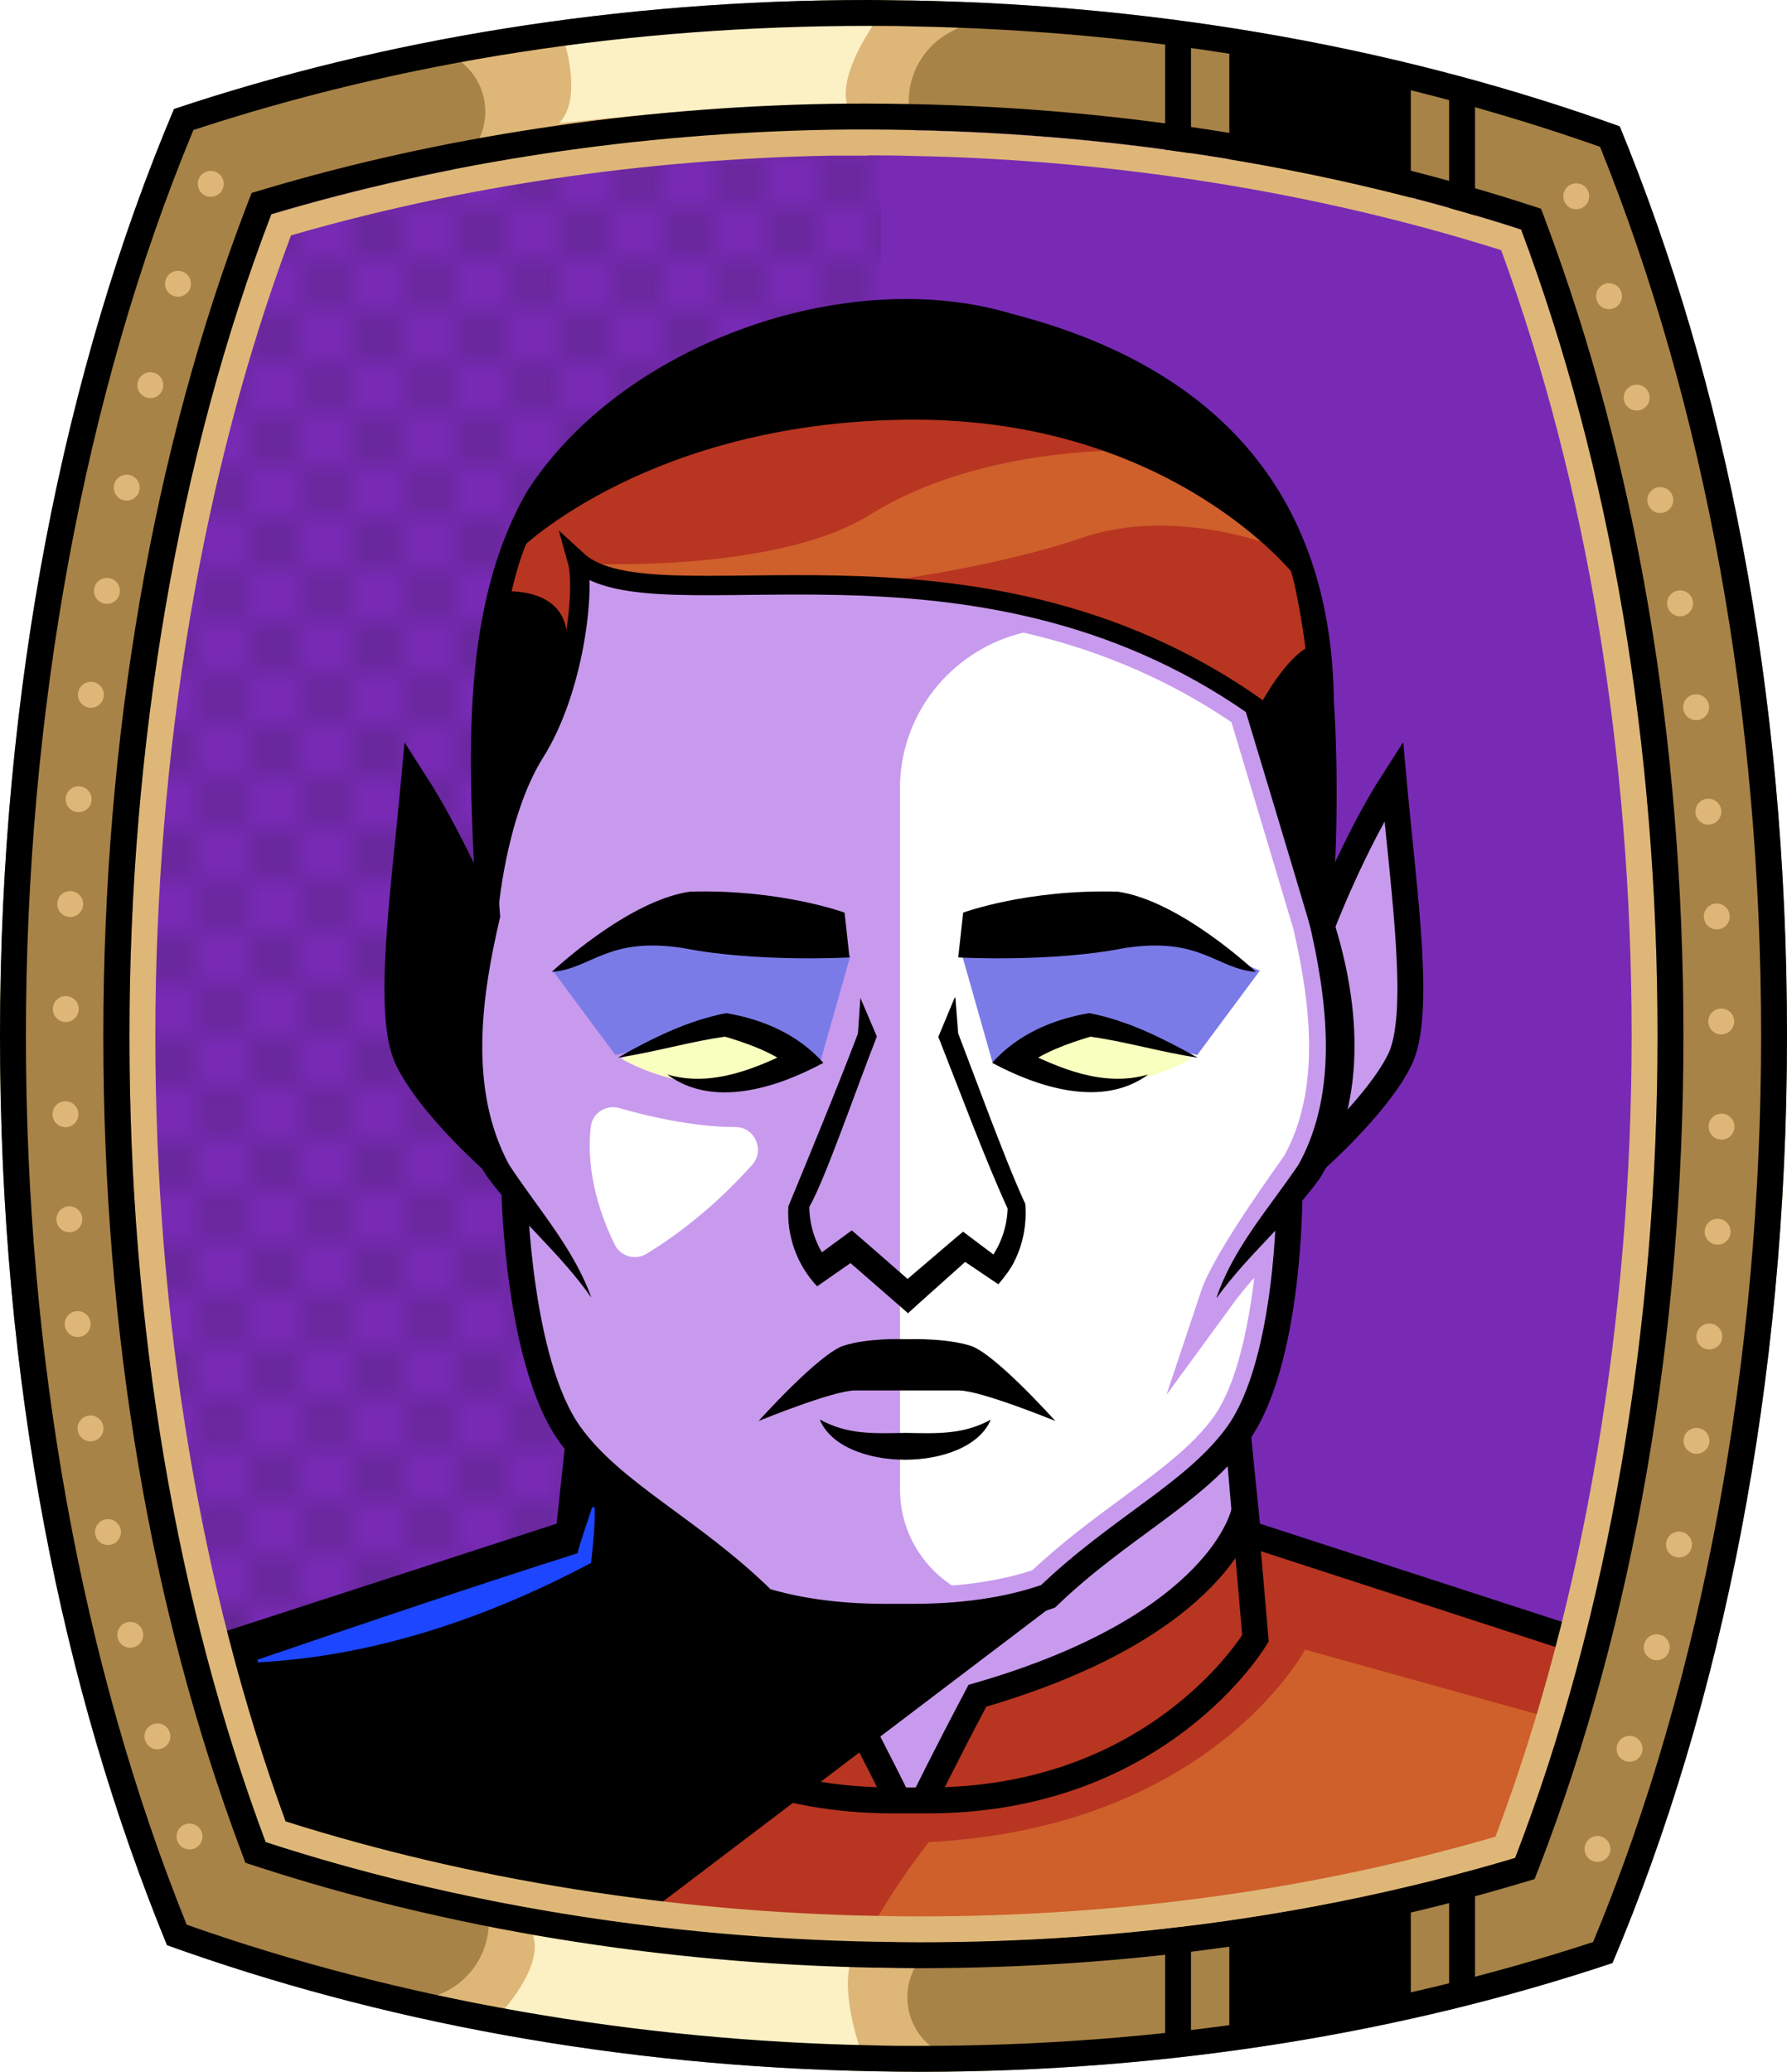 <?xml version="1.0" encoding="UTF-8"?><svg id="Capa_2" xmlns="http://www.w3.org/2000/svg" xmlns:xlink="http://www.w3.org/1999/xlink" viewBox="0 0 69.02 80"><defs><style>.cls-1{fill:#c89aed;}.cls-2{fill:#fff;}.cls-3{fill:#f8ffbf;}.cls-4{fill:#7b7be8;}.cls-5{fill:#a88347;}.cls-6{fill:#782ab5;}.cls-7,.cls-8{stroke:#000;}.cls-7,.cls-8,.cls-9,.cls-10,.cls-11,.cls-12{fill:none;}.cls-7,.cls-8,.cls-12{stroke-miterlimit:10;}.cls-13{fill:#1c46ff;}.cls-8{stroke-width:.75px;}.cls-9{stroke:#deb778;stroke-dasharray:0 0 0 4.06;stroke-linecap:round;stroke-linejoin:round;}.cls-14{fill:#deb778;}.cls-15{fill:url(#USGS_19_Inundación_de_tierra_2);}.cls-11{stroke:#1d1d1b;stroke-dasharray:0 0 2 2;stroke-width:.3px;}.cls-16{fill:#cf5f2b;}.cls-12{stroke:#c89aed;stroke-width:1.3px;}.cls-17{fill:#fcf0c5;}.cls-18{fill:#b83521;}</style><pattern id="USGS_19_Inundación_de_tierra_2" x="0" y="0" width="72" height="72" patternTransform="translate(195.52 -16423) rotate(-90)" patternUnits="userSpaceOnUse" viewBox="0 0 72 72"><g><rect class="cls-10" width="72" height="72"/><g><line class="cls-11" x1="71" y1="71" x2="144.44" y2="71"/><line class="cls-11" x1="71" y1="67" x2="144.44" y2="67"/><line class="cls-11" x1="71" y1="63" x2="144.44" y2="63"/><line class="cls-11" x1="71" y1="59" x2="144.44" y2="59"/><line class="cls-11" x1="71" y1="55" x2="144.44" y2="55"/><line class="cls-11" x1="71" y1="51" x2="144.44" y2="51"/><line class="cls-11" x1="71" y1="47" x2="144.44" y2="47"/><line class="cls-11" x1="71" y1="43" x2="144.44" y2="43"/><line class="cls-11" x1="71" y1="39" x2="144.44" y2="39"/><line class="cls-11" x1="71" y1="35" x2="144.44" y2="35"/><line class="cls-11" x1="71" y1="31" x2="144.44" y2="31"/><line class="cls-11" x1="71" y1="27" x2="144.44" y2="27"/><line class="cls-11" x1="71" y1="23" x2="144.44" y2="23"/><line class="cls-11" x1="71" y1="19" x2="144.44" y2="19"/><line class="cls-11" x1="71" y1="15" x2="144.44" y2="15"/><line class="cls-11" x1="71" y1="11" x2="144.44" y2="11"/><line class="cls-11" x1="71" y1="7" x2="144.44" y2="7"/><line class="cls-11" x1="71" y1="3" x2="144.44" y2="3"/></g><g><line class="cls-11" x1="-1" y1="71" x2="72.44" y2="71"/><line class="cls-11" x1="-1" y1="67" x2="72.44" y2="67"/><line class="cls-11" x1="-1" y1="63" x2="72.44" y2="63"/><line class="cls-11" x1="-1" y1="59" x2="72.44" y2="59"/><line class="cls-11" x1="-1" y1="55" x2="72.44" y2="55"/><line class="cls-11" x1="-1" y1="51" x2="72.44" y2="51"/><line class="cls-11" x1="-1" y1="47" x2="72.44" y2="47"/><line class="cls-11" x1="-1" y1="43" x2="72.44" y2="43"/><line class="cls-11" x1="-1" y1="39" x2="72.44" y2="39"/><line class="cls-11" x1="-1" y1="35" x2="72.44" y2="35"/><line class="cls-11" x1="-1" y1="31" x2="72.44" y2="31"/><line class="cls-11" x1="-1" y1="27" x2="72.44" y2="27"/><line class="cls-11" x1="-1" y1="23" x2="72.44" y2="23"/><line class="cls-11" x1="-1" y1="19" x2="72.44" y2="19"/><line class="cls-11" x1="-1" y1="15" x2="72.44" y2="15"/><line class="cls-11" x1="-1" y1="11" x2="72.44" y2="11"/><line class="cls-11" x1="-1" y1="7" x2="72.44" y2="7"/><line class="cls-11" x1="-1" y1="3" x2="72.44" y2="3"/><line class="cls-11" x1="1.04" y1="69" x2="74.48" y2="69"/><line class="cls-11" x1="1.04" y1="65" x2="74.48" y2="65"/><line class="cls-11" x1="1.04" y1="61" x2="74.48" y2="61"/><line class="cls-11" x1="1.04" y1="57" x2="74.48" y2="57"/><line class="cls-11" x1="1.04" y1="53" x2="74.48" y2="53"/><line class="cls-11" x1="1.04" y1="49" x2="74.48" y2="49"/><line class="cls-11" x1="1.04" y1="45" x2="74.48" y2="45"/><line class="cls-11" x1="1.04" y1="41" x2="74.48" y2="41"/><line class="cls-11" x1="1.04" y1="37" x2="74.48" y2="37"/><line class="cls-11" x1="1.04" y1="33" x2="74.48" y2="33"/><line class="cls-11" x1="1.04" y1="29" x2="74.48" y2="29"/><line class="cls-11" x1="1.04" y1="25" x2="74.48" y2="25"/><line class="cls-11" x1="1.04" y1="21" x2="74.48" y2="21"/><line class="cls-11" x1="1.04" y1="17" x2="74.48" y2="17"/><line class="cls-11" x1="1.04" y1="13" x2="74.48" y2="13"/><line class="cls-11" x1="1.04" y1="9" x2="74.48" y2="9"/><line class="cls-11" x1="1.04" y1="5" x2="74.48" y2="5"/><line class="cls-11" x1="1.04" y1="1" x2="74.48" y2="1"/></g><g><line class="cls-11" x1="-73" y1="71" x2=".44" y2="71"/><line class="cls-11" x1="-73" y1="67" x2=".44" y2="67"/><line class="cls-11" x1="-73" y1="63" x2=".44" y2="63"/><line class="cls-11" x1="-73" y1="59" x2=".44" y2="59"/><line class="cls-11" x1="-73" y1="55" x2=".44" y2="55"/><line class="cls-11" x1="-73" y1="51" x2=".44" y2="51"/><line class="cls-11" x1="-73" y1="47" x2=".44" y2="47"/><line class="cls-11" x1="-73" y1="43" x2=".44" y2="43"/><line class="cls-11" x1="-73" y1="39" x2=".44" y2="39"/><line class="cls-11" x1="-73" y1="35" x2=".44" y2="35"/><line class="cls-11" x1="-73" y1="31" x2=".44" y2="31"/><line class="cls-11" x1="-73" y1="27" x2=".44" y2="27"/><line class="cls-11" x1="-73" y1="23" x2=".44" y2="23"/><line class="cls-11" x1="-73" y1="19" x2=".44" y2="19"/><line class="cls-11" x1="-73" y1="15" x2=".44" y2="15"/><line class="cls-11" x1="-73" y1="11" x2=".44" y2="11"/><line class="cls-11" x1="-73" y1="7" x2=".44" y2="7"/><line class="cls-11" x1="-73" y1="3" x2=".44" y2="3"/><line class="cls-11" x1="-70.96" y1="69" x2="2.48" y2="69"/><line class="cls-11" x1="-70.96" y1="65" x2="2.48" y2="65"/><line class="cls-11" x1="-70.96" y1="61" x2="2.48" y2="61"/><line class="cls-11" x1="-70.96" y1="57" x2="2.48" y2="57"/><line class="cls-11" x1="-70.96" y1="53" x2="2.48" y2="53"/><line class="cls-11" x1="-70.96" y1="49" x2="2.48" y2="49"/><line class="cls-11" x1="-70.96" y1="45" x2="2.48" y2="45"/><line class="cls-11" x1="-70.96" y1="41" x2="2.48" y2="41"/><line class="cls-11" x1="-70.96" y1="37" x2="2.48" y2="37"/><line class="cls-11" x1="-70.96" y1="33" x2="2.48" y2="33"/><line class="cls-11" x1="-70.96" y1="29" x2="2.48" y2="29"/><line class="cls-11" x1="-70.96" y1="25" x2="2.48" y2="25"/><line class="cls-11" x1="-70.96" y1="21" x2="2.48" y2="21"/><line class="cls-11" x1="-70.96" y1="17" x2="2.48" y2="17"/><line class="cls-11" x1="-70.96" y1="13" x2="2.48" y2="13"/><line class="cls-11" x1="-70.96" y1="9" x2="2.48" y2="9"/><line class="cls-11" x1="-70.96" y1="5" x2="2.48" y2="5"/><line class="cls-11" x1="-70.96" y1="1" x2="2.48" y2="1"/></g></g></pattern></defs><g id="BG"><g><path class="cls-6" d="M64.02,40c0,11.47-1.89,22.39-5.5,31.74-7.2,2.16-14.94,3.26-23.02,3.26-.49,0-.98-.01-1.47-.02h-.17c-8.18-.15-16.29-1.47-23.6-3.85-3.45-9.22-5.26-19.93-5.26-31.13s1.89-22.38,5.48-31.73c6.73-2.01,14.13-3.13,21.6-3.26,.48-.01,.97-.01,1.45-.01,.54,0,1.08,.01,1.63,.02,8.16,.15,16.27,1.47,23.59,3.84,3.46,9.24,5.27,19.95,5.27,31.14Z"/><path class="cls-15" d="M34.03,5.59V74.98h-.17c-8.18-.15-16.29-1.47-23.6-3.85-3.45-9.22-5.26-19.93-5.26-31.13s1.89-22.38,5.48-31.73c6.73-2.01,14.13-3.13,21.6-3.26,.65,.16,1.3,.36,1.95,.58Z"/></g></g><g id="Capa_9"><g><g><path class="cls-1" d="M18.8,33.23s-.61-7.72,.81-11.79,6.6-10.06,15.55-9.65c9.35,.41,14.02,6.5,15.04,10.36,1.32,4.88,.61,13.01,.61,13.01l2.64-4.67s1.22,4.37,1.12,7.42-.91,4.37-3.66,6.71c-1.12,1.83-1.22,2.24-1.22,2.24,0,0-.3,6.6-2.03,8.84l.55,3.52,15,4.81-2.74,9.25-26.62,4.47-25.71-5.28-.41-8.64,14.02-4.47,.61-2.85s-2.24-5.59-2.34-9.86c-1.93-2.74-4.47-5.59-4.67-6.5s.81-9.55,.81-9.55l2.34,4.17,.3-1.52Z"/><path class="cls-2" d="M34.76,57.5V30.46c0-4.21,4.12-7.2,8.11-5.88,2.07,.69,4.14,1.62,5.65,2.88,3.32,8.71,4.14,12.75,3.32,14.96s-2.14,5.04-2.14,5.04c0,0,.16,5.17-1.09,6.94s-6.88,6.15-6.88,6.15l-1.35,1.25s-.01,0-.03,0c-2.82,.76-5.59-1.38-5.59-4.3Z"/><path class="cls-18" d="M20.52,20.03s.07-.05,.1-.08c10.73-8.23,25.43-2.88,29.22,1.32,1.9,5.12,.91,13.13,.91,13.13l-2.23-6.94s-1.16-2.23-8.84-4.21-14.2,.5-17.18-1.49c0,2.31-1.16,6.94-2.31,8.18-.94,1-1.49,3.8-1.67,4.82-.04,.24-.06,.38-.06,.38,0,0-1.25-10.94,2.06-15.11Z"/><path d="M20.19,20.19s4.95-8,14.97-8.4c9.92,.16,14.22,6.9,14.69,9.8-5.24-5.33-17.12-9.45-29.66-1.4Z"/><path class="cls-18" d="M22.12,59.46s4.94,4.52,10.39,5.88c1.45,2.81,2.3,4.09,2.3,4.09h1.02l1.87-3.92s6.67-1.7,10.49-6.3c4.76,1.62,15,4.81,15,4.81l-3.51,10.35-26.92,3.15-24.62-5.62-.42-8.08,14.4-4.36Z"/><path class="cls-3" d="M30.94,40.87s-2.29-1.12-3.08-1.12c-2.29,.48-3.88,1.12-3.88,1.12,0,0,3.62,2.23,6.97,0Z"/><polygon class="cls-4" points="32.85 36.89 31.68 41.01 28.29 39.67 23.77 40.74 21.35 37.48 25.83 35.6 32.85 36.89"/><path class="cls-3" d="M39.07,40.87s2.29-1.12,3.08-1.12c2.29,.48,3.88,1.12,3.88,1.12,0,0-3.62,2.23-6.97,0Z"/><polygon class="cls-4" points="37.16 36.89 38.33 41.01 41.72 39.67 46.24 40.74 48.66 37.48 44.18 35.6 37.16 36.89"/><path class="cls-12" d="M50.16,44.96c-.25,.38-2.69,3.7-3.17,5.14,.7-.96,1.49-1.77,2.27-2.61-.12,2.02-.52,5.72-1.85,7.59-.88,1.22-2.17,2.17-3.66,3.27-1.1,.81-2.34,1.72-3.53,2.85-1.37,.48-3.07,.73-4.95,.73h-1.08c-1.65,0-3.14-.19-4.42-.56-1.25-1.22-2.55-2.18-3.7-3.03-1.49-1.09-2.78-2.04-3.66-3.26-1.36-1.91-1.82-5.77-1.97-7.76,.83,.88,1.68,1.75,2.4,2.78-.68-1.9-2.13-3.51-3.19-5.14-1.57-2.9-1.07-6.47-.34-9.57,0-.16-.02-.33-.03-.49,.13-1.1,.55-3.83,1.7-5.65,1.3-2.07,1.84-5.16,1.79-6.86,1.33,.63,3.43,.6,6.15,.57,5.26-.05,12.45-.14,19.2,4.52,1.17,3.89,2.21,7.38,2.47,8.25,.69,3,1.11,6.45-.43,9.23Z"/><path d="M19.16,35.66l-3-5.07s-.73,6.58-.79,8.26,2.11,4.22,3.07,5c-1.08-3.8,.18-7.53,.72-8.19Z"/><path d="M40.78,61.91l-18.12,13.75-13.26-3.24-1.67-8.6,14.4-4.36,.23-2.96s5.16,2.9,6.53,4.68,7.93,1.38,11.89,.73Z"/><path class="cls-16" d="M49.32,21.12s-3.94-1.59-7.54-.35-11.14,2.56-14.95,1.73c-2.91-.28-4.32-.74-4.32-.74,0,0,7.44,.4,11.1-1.89s8.44-2.49,10.1-2.49c2.98,.62,5.61,3.74,5.61,3.74Z"/><path d="M19.46,22.84s2.3-.21,2.44,1.67c.21,2.3-2.79,7.87-3.07,8.5-.35-5.23,.63-10.17,.63-10.17Z"/><path d="M48.45,27.65s1.32-2.79,2.65-2.86c.56,4.46-.21,9.9-.21,9.9l-2.44-7.04Z"/><path class="cls-2" d="M23.93,42.79c1.04,.3,2.84,.73,4.48,.73,.75,0,1.14,.91,.64,1.46-1.58,1.77-3.15,2.87-4.07,3.43-.44,.27-1.02,.11-1.24-.36-.48-.97-1.14-2.71-.92-4.55,.06-.53,.6-.86,1.11-.71Z"/><path class="cls-16" d="M50.41,63.69s-3.62,6.88-14.54,7.44c-3.1,4.02-3.27,6.08-3.27,6.08l27.49-4.38,.82-6.21-10.5-2.92Z"/><polyline class="cls-7" points="6.76 64.15 21.96 59.21 22.32 55.88"/><polyline class="cls-7" points="63.4 64.15 48.2 59.21 47.81 55.37"/><path class="cls-7" d="M18.79,35.63s-1.25-3.06-2.8-5.47c-.4,4.4-1.09,9.04-.23,10.78s3.18,3.8,3.18,3.8"/><path d="M46.99,50.1c.64-1.92,2.09-3.53,3.17-5.14,1.57-2.85,1.1-6.4,.38-9.45,.21-4.1,.38-8.33-.43-12.4-1.23-6.86-8.83-10.4-15.2-10.74-5.18,.31-10.9,2.55-13.78,7.07-1.49,2.27-1.7,5.06-1.92,7.71-.18,2.74-.12,5.52,.11,8.25-.73,3.09-1.23,6.66,.34,9.57,1.06,1.63,2.51,3.24,3.18,5.14-1.2-1.72-2.74-2.95-4-4.64-1.93-2.79-1.45-7.78-.44-10.05-.23-5.35-.81-11.65,1.96-16.45,3.64-5.68,12.33-8.78,18.73-6.85,7.72,1.99,12.34,6.78,12.43,14.98,.17,2.48,.14,6.38-.12,8.13,1.11,3.28,1.47,7.16-.41,10.25-1.23,1.71-2.77,2.94-4,4.64h0Z"/><path class="cls-7" d="M51.09,35.67s1.19-3.11,2.74-5.52c.4,4.4,1.09,9.04,.23,10.78s-3.25,3.85-3.25,3.85"/><path class="cls-7" d="M19.87,46.08s.14,6.5,2.13,9.29c1.66,2.32,4.69,3.67,7.5,6.44,1.16,.35,2.69,.62,4.68,.62h1.08c2.31,0,4.02-.36,5.22-.79,2.77-2.66,5.7-4,7.33-6.27,2-2.79,1.99-9.15,1.99-9.15"/><path class="cls-8" d="M19.86,20.91s5.13-5.04,15.36-5.08c10.23-.04,15.06,6.14,15.06,6.14"/><path class="cls-8" d="M18.85,35.36s.28-3.88,1.81-6.31,1.95-6.3,1.64-7.4c2.96,2.71,15.19-2.05,26.14,5.61,1.38,4.55,2.58,8.59,2.58,8.59"/><g><path d="M21.31,37.53s2.91-2.75,5.34-3.1c3.5-.1,5.97,.81,5.97,.81l.19,1.73s-3.59,.2-6.41-.36c-2.96-.46-3.55,.81-5.1,.92Z"/><path d="M48.51,37.53s-2.91-2.75-5.34-3.1c-3.5-.1-5.97,.81-5.97,.81l-.19,1.73s3.59,.2,6.41-.36c2.96-.46,3.55,.81,5.1,.92Z"/><path d="M23.86,40.84c1.34-.75,2.66-1.42,4.19-1.72,1.41,.24,2.77,.82,3.75,1.92-1.77,.96-4.26,1.77-6.03,.45,1.74,.51,3.47-.25,4.98-1,0,0-.12,.76-.12,.76-.75-.61-1.75-.96-2.69-1.24,0,0,.14,.01,.14,.01-1.37,.18-2.83,.62-4.22,.82h0Z"/><path d="M46.26,40.84c-1.38-.2-2.85-.64-4.22-.82,0,0,.14-.01,.14-.01-.93,.28-1.94,.63-2.69,1.24,0,0-.12-.76-.12-.76,1.51,.75,3.24,1.51,4.98,1-1.77,1.31-4.26,.5-6.03-.45,.98-1.1,2.34-1.68,3.75-1.92,1.53,.3,2.85,.98,4.19,1.72h0Z"/><path d="M36.9,38.52l.12,1.55-.02-.19,1.25,3.3c.43,1.11,.86,2.24,1.35,3.31,.06,.73-.07,1.5-.4,2.17-.14,.31-.4,.65-.64,.93l-.33-.22-1.26-.85,.57-.03c-.2,.19-2.34,2.09-2.47,2.22,0,0-.33-.29-.33-.29l-2.18-1.9,.61,.03c-.25,.17-1.38,.96-1.61,1.12-.79-.84-1.18-1.96-1.11-3.09,.79-1.91,1.94-4.7,2.69-6.68-.06,.76,.1-1.45,.09-1.37,0,0,.61,1.43,.61,1.43,.05,.08,0,.1-.02,.19-.68,1.71-1.96,5.42-2.56,6.45,0,.75,.27,1.54,.73,2.11l-.63-.07c.24-.18,1.32-.97,1.54-1.13,.09,.07,2.31,2.01,2.48,2.16,0,0-.66,0-.66,0l2.19-1.87,.29-.24,.29,.22,1.21,.91-.56,.06c.49-.58,.77-1.38,.78-2.14,0,0,.03,.13,.03,.13-.87-1.89-1.89-4.63-2.66-6.58,0,0-.05-.12-.05-.12l.03-.07,.6-1.44h0Z"/><path d="M35.37,53.69h1.66c.85,0,3.73,1.18,3.73,1.18,0,0-2.34-2.62-3.29-2.91s-2.27-.25-2.27-.25h-.34s-1.32-.05-2.27,.25-3.29,2.91-3.29,2.91c0,0,2.88-1.18,3.73-1.18h2.34Z"/><path d="M38.27,54.81c-.85,2.07-5.77,2.08-6.61,0,1.08,.6,2.11,.54,3.31,.52,1.2,.02,2.23,.08,3.31-.52h0Z"/></g><path class="cls-7" d="M47.81,55.37l.68,7.89s-3.7,6.26-12.64,6.26h-1.39c-8.95,0-12.64-6.26-12.64-6.26l.54-6.89"/><path class="cls-7" d="M22.13,58.3s1,4.45,10.48,7.17c1.26,2.38,2.09,4.08,2.09,4.08"/><path class="cls-7" d="M48.05,58.38s-.83,4.37-10.3,7.1c-1.26,2.38-2.09,4.08-2.09,4.08"/></g><path class="cls-13" d="M22.97,58.21c.02,.73-.07,1.43-.14,2.14-3.98,2.11-8.33,3.6-12.86,3.84,0,0-.03-.1-.03-.1,3.65-1.25,8.77-2.98,12.39-4.12-.16,.27,.57-1.82,.54-1.78,0,0,.11,.03,.11,.03h0Z"/></g></g><g id="Frame"><g><path class="cls-5" d="M62.56,4.88C54.4,1.94,45.12,.2,35.25,.02c-.57-.01-1.15-.02-1.72-.02C23.88,0,14.77,1.52,6.72,4.21,2.49,14.22,0,26.6,0,40s2.39,25.22,6.45,35.11c8.16,2.94,17.45,4.69,27.32,4.87,.58,.01,1.15,.02,1.73,.02,9.63,0,18.73-1.51,26.78-4.2,4.24-10.01,6.74-22.39,6.74-35.8s-2.4-25.24-6.46-35.12Zm-4.04,66.86c-7.2,2.16-14.94,3.26-23.02,3.26-.49,0-.98-.01-1.47-.02h-.17c-8.18-.15-16.29-1.47-23.6-3.85-3.45-9.22-5.26-19.93-5.26-31.13s1.89-22.38,5.48-31.73c6.73-2.01,14.13-3.13,21.6-3.26,.48-.01,.97-.01,1.45-.01,.54,0,1.08,.01,1.63,.02,8.16,.15,16.27,1.47,23.59,3.84,3.46,9.24,5.27,19.95,5.27,31.14s-1.89,22.39-5.5,31.74Z"/><path class="cls-14" d="M17.21,2.06h0c1.63,.63,2.06,2.75,.81,3.97l-1.26,1.22s8.35-2.37,18.84-1.69h0c-1-1.49-.45-3.52,1.14-4.34l1-.51S28.26-.43,17.21,2.06Z"/><path class="cls-17" d="M21.81,1.66s.7,2.18-.22,3.1c3.77-.41,7.98-.74,11.12-.74-.33-1.33,1.26-3.4,1.26-3.4,0,0-6.17-.26-12.16,1.03Z"/><path class="cls-14" d="M36.25,79.21h0c-1.52-.87-1.62-3.03-.2-4.04l1.43-1.02s-8.61,1.07-18.88-1.19h0c.76,1.63-.09,3.55-1.79,4.11l-1.07,.36s9.19,2.56,20.5,1.78Z"/><path class="cls-17" d="M19.28,77.8s1.76-1.83,1.3-3.09c4.43,.69,9.11,1.14,12.25,1.14-.33,1.33,.44,3.4,.44,3.4,0,0-8-.16-13.99-1.45Z"/><polygon points="47.48 1.77 47.48 6.73 54.49 8.44 54.49 2.62 47.48 1.77"/><line class="cls-7" x1="45.5" y1="1.23" x2="45.5" y2="6.29"/><line class="cls-7" x1="56.47" y1="3.67" x2="56.47" y2="8.73"/><polygon points="47.48 78.74 47.48 73.78 54.49 72.07 54.49 77.88 47.48 78.74"/><line class="cls-7" x1="45.5" y1="79.28" x2="45.5" y2="74.21"/><line class="cls-7" x1="56.47" y1="76.84" x2="56.47" y2="71.77"/><path d="M33.53,1c.56,0,1.14,0,1.7,.02,9.39,.17,18.33,1.74,26.57,4.65,4.07,10.08,6.22,21.94,6.22,34.33s-2.24,24.79-6.49,34.99c-8.12,2.66-16.87,4.01-26.03,4.01-.56,0-1.12,0-1.71-.02-9.25-.17-18.42-1.78-26.58-4.66C3.15,64.25,1,52.39,1,40S3.23,15.21,7.47,5.02C15.6,2.35,24.37,1,33.53,1m0-1C23.88,0,14.77,1.52,6.72,4.21,2.49,14.22,0,26.6,0,40s2.39,25.22,6.45,35.11c8.16,2.94,17.45,4.69,27.32,4.87,.58,.01,1.15,.02,1.73,.02,9.63,0,18.73-1.51,26.78-4.2,4.24-10.01,6.74-22.39,6.74-35.8s-2.4-25.24-6.46-35.12C54.4,1.94,45.12,.2,35.25,.02c-.57,0-1.15-.02-1.72-.02h0Z"/><path class="cls-14" d="M33.53,6c.52,0,1.04,0,1.61,.02,7.87,.14,15.75,1.4,22.84,3.64,3.3,9,5.04,19.47,5.04,30.34s-1.82,21.82-5.26,30.92c-6.98,2.04-14.47,3.08-22.26,3.08-.48,0-.97,0-1.47-.02h-.15c-7.89-.14-15.78-1.41-22.85-3.65-3.29-8.99-5.03-19.46-5.03-30.33s1.81-21.79,5.24-30.91c6.5-1.89,13.7-2.95,20.86-3.08,.47,0,.96,0,1.43,0m0-1c-.48,0-.97,0-1.45,.01-7.47,.13-14.87,1.25-21.6,3.26-3.59,9.35-5.48,20.26-5.48,31.73s1.81,21.91,5.26,31.13c7.31,2.38,15.42,3.7,23.6,3.85h.17c.49,.01,.98,.02,1.47,.02,8.08,0,15.82-1.1,23.02-3.26,3.61-9.35,5.5-20.27,5.5-31.74s-1.81-21.9-5.27-31.14c-7.32-2.37-15.43-3.69-23.59-3.84-.55,0-1.09-.02-1.63-.02h0Z"/><path class="cls-9" d="M8.14,7.1s-12.66,32.94,0,66.06"/><path class="cls-9" d="M60.88,7.58s12.66,32.94,0,66.06"/></g><path d="M33.53,5c.54,0,1.08,.01,1.63,.02,8.16,.15,16.27,1.47,23.59,3.84,3.46,9.24,5.27,19.95,5.27,31.14s-1.89,22.39-5.5,31.74c-7.2,2.16-14.94,3.26-23.02,3.26-.49,0-.98-.01-1.47-.02h-.17c-8.18-.15-16.29-1.47-23.6-3.85-3.45-9.22-5.26-19.93-5.26-31.13s1.89-22.38,5.48-31.73c6.73-2.01,14.13-3.13,21.6-3.26,.48-.01,.97-.01,1.45-.01m0-1c-.49,0-.98,0-1.47,.01-7.51,.13-15.07,1.27-21.87,3.3l-.47,.14-.18,.46c-3.63,9.45-5.55,20.55-5.55,32.09s1.84,22.17,5.32,31.48l.17,.45,.46,.15c7.37,2.4,15.63,3.75,23.89,3.9h.19c.48,.01,.97,.02,1.47,.02,8.16,0,16-1.11,23.31-3.3l.47-.14,.18-.46c3.64-9.43,5.57-20.53,5.57-32.1s-1.84-22.17-5.33-31.49l-.17-.45-.46-.15c-7.39-2.39-15.65-3.74-23.88-3.89-.58-.01-1.12-.02-1.65-.02h0Z"/></g></svg>